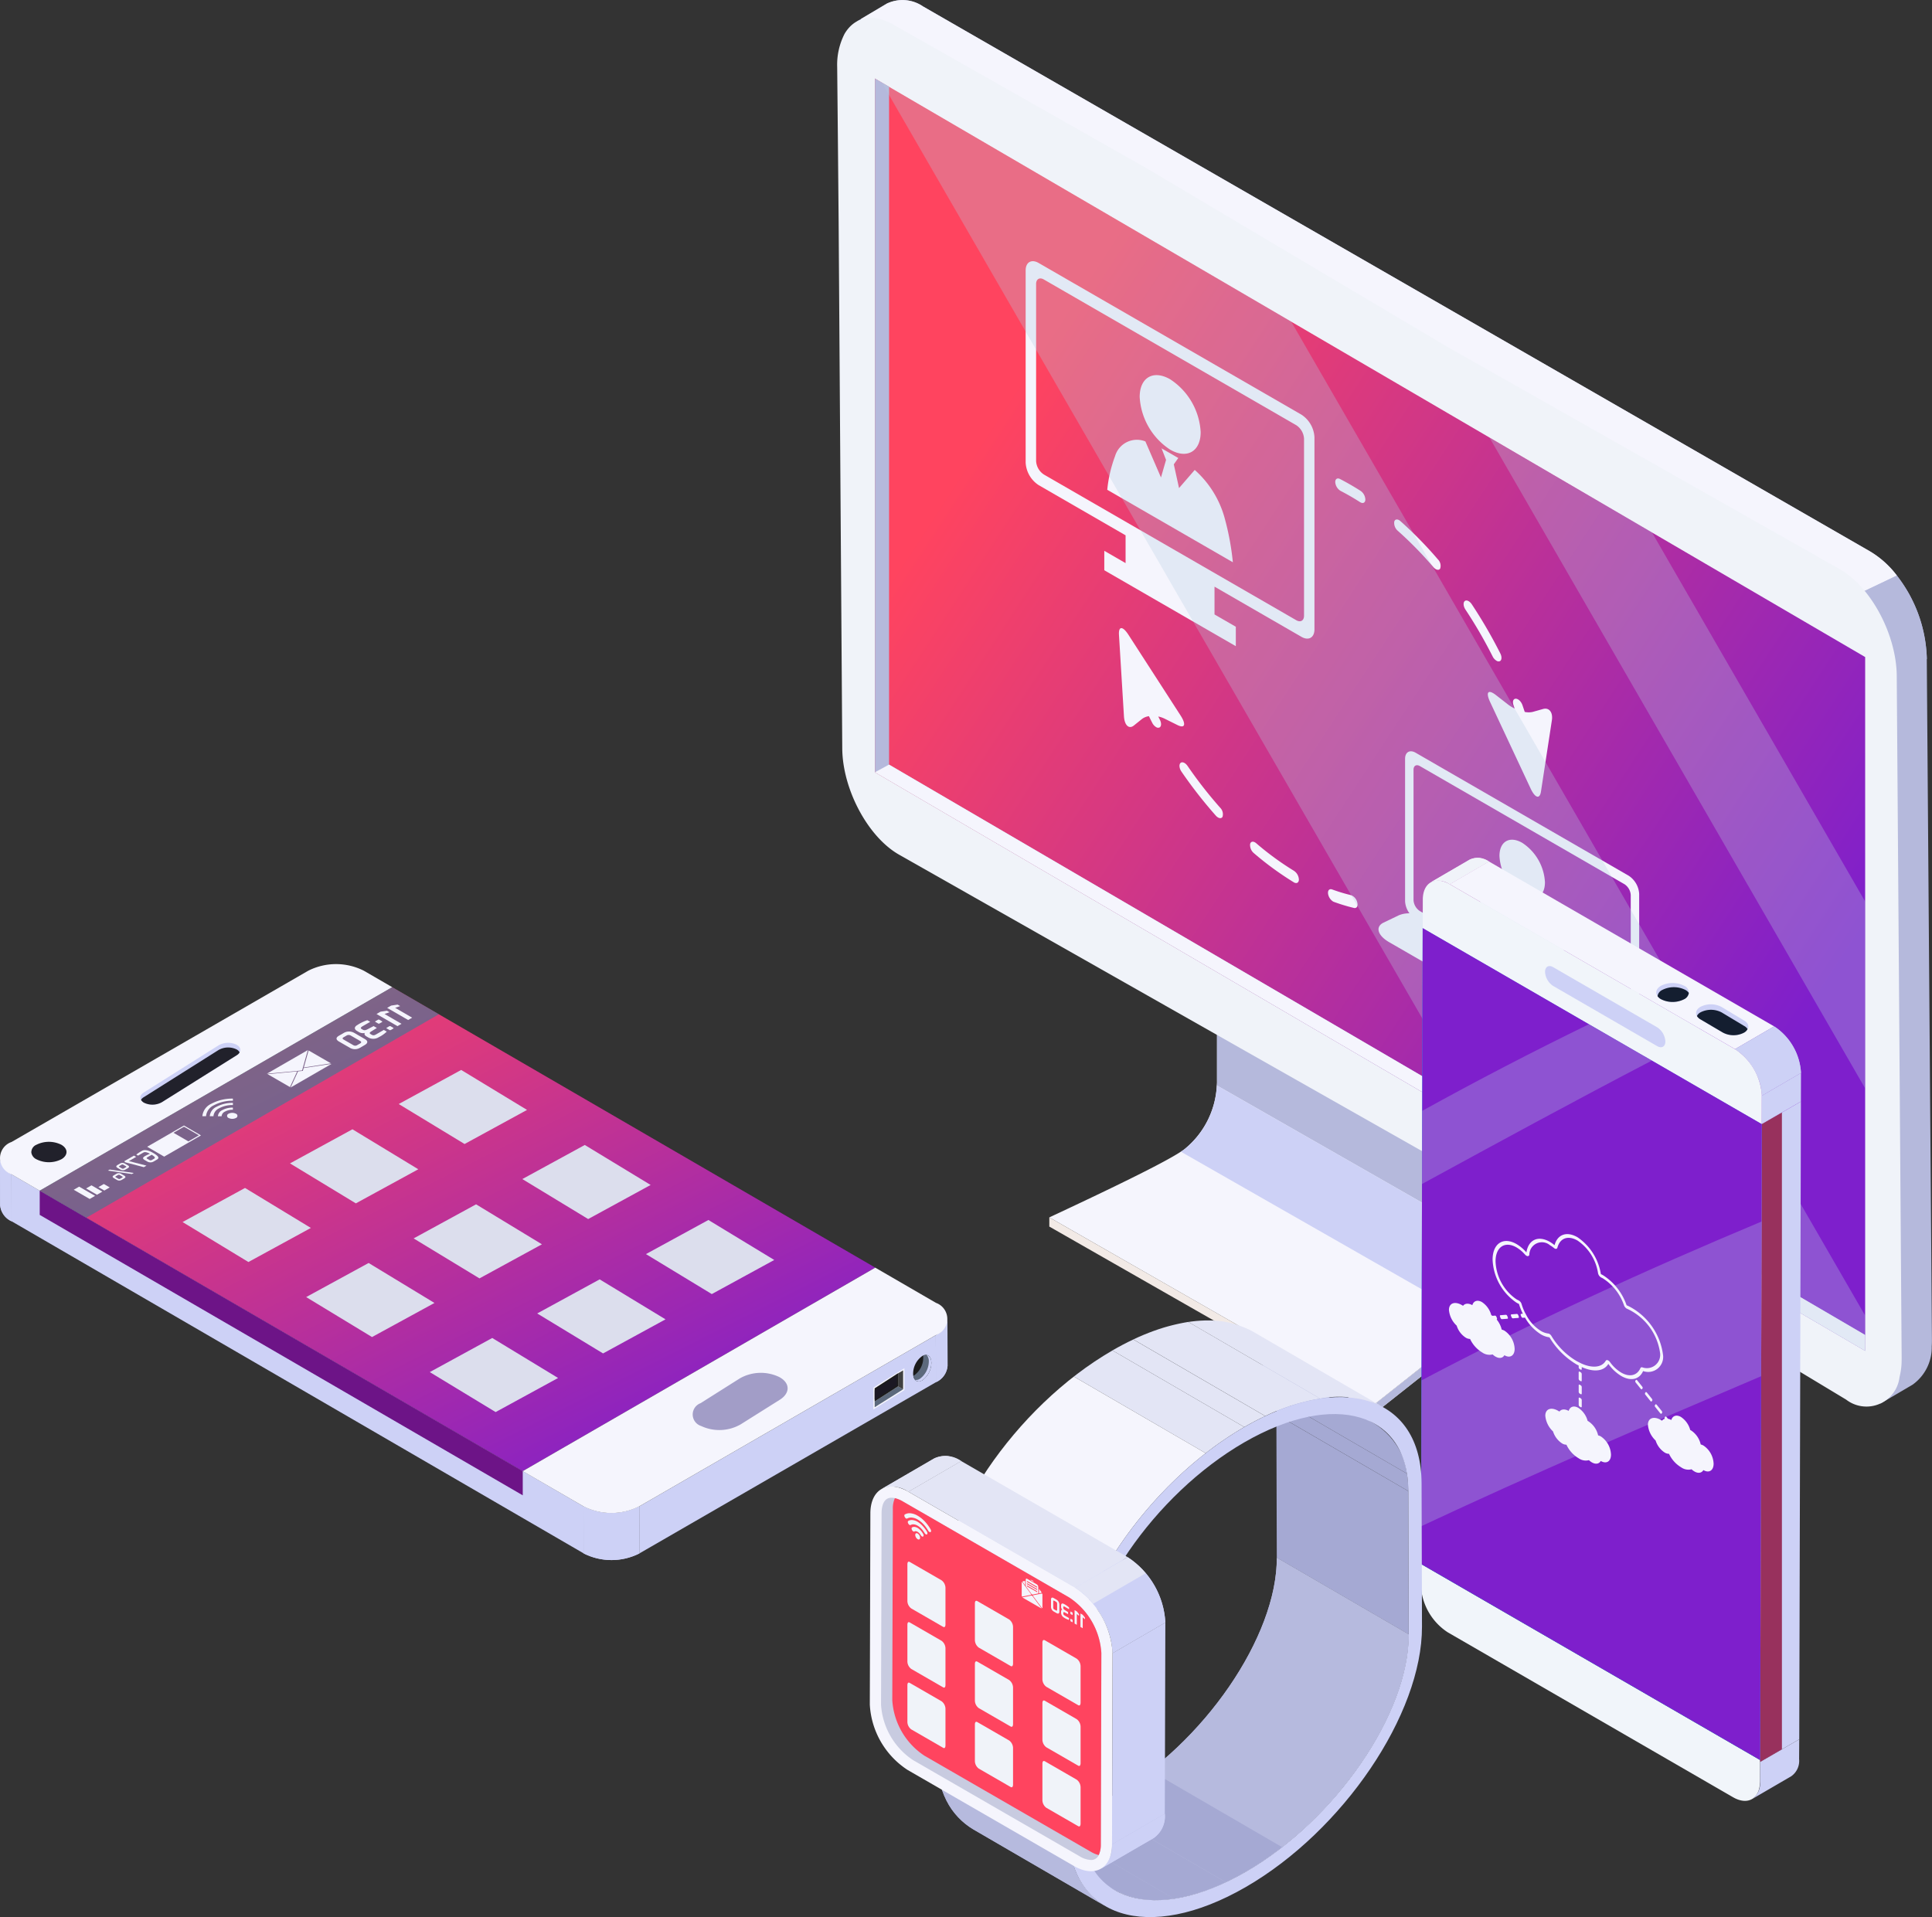 <svg id="Component_13_1" data-name="Component 13 – 1" xmlns="http://www.w3.org/2000/svg" xmlns:xlink="http://www.w3.org/1999/xlink" width="137.13" height="136.095" viewBox="0 0 137.13 136.095">
  <rect x="0" y="0" width="137.13" height="136.095" fill="#333333" stroke="none"/>
  <defs>
    <style>
      .cls-1 {
        fill: #f0f3f9;
      }

      .cls-2 {
        fill: url(#linear-gradient);
      }

      .cls-3 {
        fill: #b6bade;
      }

      .cls-4 {
        fill: none;
      }

      .cls-5 {
        fill: #cdd1f6;
      }

      .cls-6 {
        fill: #e3e5f5;
      }

      .cls-7 {
        fill: #b5b9dc;
      }

      .cls-8 {
        fill: #f3e7e0;
      }

      .cls-9 {
        fill: #f5f5fd;
      }

      .cls-10 {
        fill: #f2eae6;
      }

      .cls-11 {
        fill: url(#linear-gradient-2);
      }

      .cls-12 {
        fill: #b6ccdf;
        opacity: 0.3;
        mix-blend-mode: screen;
      }

      .cls-12, .cls-13 {
        isolation: isolate;
      }

      .cls-14 {
        clip-path: url(#clip-path);
      }

      .cls-15 {
        clip-path: url(#clip-path-2);
      }

      .cls-16 {
        fill: #f1f5fa;
      }

      .cls-17 {
        fill: url(#linear-gradient-4);
      }

      .cls-18 {
        fill: #141e30;
      }

      .cls-19 {
        fill: #98315d;
      }

      .cls-20 {
        fill: url(#linear-gradient-5);
      }

      .cls-21 {
        fill: #a5a9d3;
      }

      .cls-22 {
        clip-path: url(#clip-path-3);
      }

      .cls-23 {
        clip-path: url(#clip-path-4);
      }

      .cls-24 {
        clip-path: url(#clip-path-5);
      }

      .cls-25 {
        clip-path: url(#clip-path-6);
      }

      .cls-26 {
        clip-path: url(#clip-path-7);
      }

      .cls-27 {
        clip-path: url(#clip-path-8);
      }

      .cls-28 {
        clip-path: url(#clip-path-9);
      }

      .cls-29 {
        clip-path: url(#clip-path-10);
      }

      .cls-30 {
        fill: #c8cbe0;
      }

      .cls-31 {
        fill: url(#linear-gradient-6);
      }

      .cls-32 {
        clip-path: url(#clip-path-11);
      }

      .cls-33 {
        clip-path: url(#clip-path-12);
      }

      .cls-34 {
        clip-path: url(#clip-path-13);
      }

      .cls-35 {
        fill: url(#linear-gradient-7);
      }

      .cls-36 {
        fill: #dcdeed;
      }

      .cls-37 {
        fill: url(#linear-gradient-8);
      }

      .cls-38 {
        fill: #5c697c;
      }

      .cls-39 {
        fill: #1b1b1b;
      }

      .cls-40 {
        fill: #1b1823;
      }

      .cls-41 {
        fill: #404040;
      }

      .cls-42 {
        fill: #21212b;
      }

      .cls-43 {
        fill: #6d1487;
      }

      .cls-44 {
        opacity: 0.5;
        fill: url(#linear-gradient-9);
      }
    </style>
    <linearGradient id="linear-gradient" x1="-4205.204" y1="0.5" x2="-4204.204" y2="0.5" gradientUnits="objectBoundingBox">
      <stop offset="0.005" stop-color="#e4e9f2"/>
      <stop offset="1" stop-color="#b4c2da"/>
    </linearGradient>
    <linearGradient id="linear-gradient-2" x1="0.83" y1="0.878" x2="0.111" y2="0.279" gradientUnits="objectBoundingBox">
      <stop offset="0.005" stop-color="#7e1fcc"/>
      <stop offset="1" stop-color="#ff445f"/>
    </linearGradient>
    <clipPath id="clip-path">
      <path id="Path_44005" data-name="Path 44005" class="cls-1" d="M412.061,178.323l-2.777,1.616a1.343,1.343,0,0,1,1.357.13l2.777-1.616A1.343,1.343,0,0,0,412.061,178.323Z" transform="translate(-409.284 -178.193)"/>
    </clipPath>
    <clipPath id="clip-path-2">
      <path id="Path_44009" data-name="Path 44009" class="cls-2" d="M425.817,191.214l2.777-1.616a4.224,4.224,0,0,0-1.9-3.3l-2.777,1.616A4.224,4.224,0,0,1,425.817,191.214Z" transform="translate(-423.913 -186.296)"/>
    </clipPath>
    <linearGradient id="linear-gradient-4" x1="-813.81" y1="0.5" x2="-812.81" y2="0.5" gradientUnits="objectBoundingBox">
      <stop offset="0" stop-color="#21deff"/>
      <stop offset="0.288" stop-color="#1ad2fa"/>
      <stop offset="1" stop-color="#0ab4ef"/>
    </linearGradient>
    <linearGradient id="linear-gradient-5" x1="-0.604" y1="0.84" x2="-1.835" y2="0.084" xlink:href="#linear-gradient-2"/>
    <clipPath id="clip-path-3">
      <path id="Path_44218" data-name="Path 44218" class="cls-3" d="M387.77,230l9.361,5.441c2.127,1.235,5.5.885,9.282-1.3,6.4-3.7,11.593-11.261,11.577-16.863l-9.361-5.441c.016,5.6-5.178,13.169-11.577,16.863C393.267,230.882,389.9,231.232,387.77,230Z" transform="translate(-387.77 -211.834)"/>
    </clipPath>
    <clipPath id="clip-path-4">
      <path id="Path_44221" data-name="Path 44221" class="cls-4" d="M409.64,207.166l-9.361-5.441a5.157,5.157,0,0,1,2.354,4.76l9.361,5.44A5.154,5.154,0,0,0,409.64,207.166Z" transform="translate(-400.279 -201.725)"/>
    </clipPath>
    <clipPath id="clip-path-5">
      <path id="Path_44225" data-name="Path 44225" class="cls-3" d="M388.17,226.627l9.361,5.44c-1.642-.954-2.623-2.771-2.63-5.351l-9.361-5.44C385.546,223.856,386.527,225.673,388.17,226.627Z" transform="translate(-385.539 -221.276)"/>
    </clipPath>
    <clipPath id="clip-path-6">
      <path id="Path_44230" data-name="Path 44230" class="cls-4" d="M413.3,206.645l-9.363-5.44c-2.3-1.34-5.91-.979-9.949,1.353l9.361,5.44C407.4,205.666,411,205.307,413.3,206.645Z" transform="translate(-393.993 -200.43)"/>
    </clipPath>
    <clipPath id="clip-path-7">
      <path id="Path_44235" data-name="Path 44235" class="cls-4" d="M407.4,207.311l-9.361-5.44c-6.918,3.994-12.534,12.289-12.516,18.489l9.361,5.441C394.863,219.6,400.478,211.3,407.4,207.311Z" transform="translate(-385.519 -201.871)"/>
    </clipPath>
    <clipPath id="clip-path-8">
      <path id="Path_44239" data-name="Path 44239" class="cls-5" d="M393.443,228.036l3.746-2.176a1.875,1.875,0,0,0,.784-1.718l-3.744,2.177A1.875,1.875,0,0,1,393.443,228.036Z" transform="translate(-393.443 -224.143)"/>
    </clipPath>
    <clipPath id="clip-path-9">
      <path id="Path_44244" data-name="Path 44244" class="cls-6" d="M386.637,207.122l-3.744,2.176a1.89,1.89,0,0,1,1.908.183l3.746-2.176A1.89,1.89,0,0,0,386.637,207.122Z" transform="translate(-382.893 -206.939)"/>
    </clipPath>
    <clipPath id="clip-path-10">
      <path id="Path_44251" data-name="Path 44251" class="cls-5" d="M394.865,218.617l3.744-2.176a5.91,5.91,0,0,0-2.673-4.632l-3.746,2.176A5.918,5.918,0,0,1,394.865,218.617Z" transform="translate(-392.19 -211.809)"/>
    </clipPath>
    <linearGradient id="linear-gradient-6" x1="4.084" y1="0.782" x2="2.627" y2="0.096" xlink:href="#linear-gradient-2"/>
    <clipPath id="clip-path-11">
      <path id="Path_44799" data-name="Path 44799" class="cls-5" d="M242.193,297.867l.009,3.338a1.389,1.389,0,0,0,.81,1.138L243,299A1.386,1.386,0,0,1,242.193,297.867Z" transform="translate(-242.193 -297.867)"/>
    </clipPath>
    <clipPath id="clip-path-12">
      <path id="Path_44802" data-name="Path 44802" class="cls-5" d="M280.16,307.583l-.009-3.338a1.4,1.4,0,0,1-.823,1.154l.009,3.338A1.4,1.4,0,0,0,280.16,307.583Z" transform="translate(-279.328 -304.245)"/>
    </clipPath>
    <clipPath id="clip-path-13">
      <path id="Path_44807" data-name="Path 44807" class="cls-5" d="M265.347,311.685l.009,3.338a4.384,4.384,0,0,0,3.958,0l-.011-3.338A4.381,4.381,0,0,1,265.347,311.685Z" transform="translate(-265.347 -311.685)"/>
    </clipPath>
    <linearGradient id="linear-gradient-7" x1="0.882" y1="0.938" x2="0.086" y2="0.026" xlink:href="#linear-gradient-2"/>
    <linearGradient id="linear-gradient-8" x1="607.073" y1="0.753" x2="606.517" y2="0.408" gradientUnits="objectBoundingBox">
      <stop offset="0.005" stop-color="#857faa"/>
      <stop offset="0.221" stop-color="#8f89b4"/>
      <stop offset="0.643" stop-color="#9d97c2"/>
      <stop offset="0.995" stop-color="#a29dc7"/>
    </linearGradient>
    <linearGradient id="linear-gradient-9" x1="144.142" y1="0.5" x2="145.142" y2="0.5" gradientUnits="objectBoundingBox">
      <stop offset="0" stop-color="#148a9e"/>
      <stop offset="1" stop-color="#087dc2"/>
    </linearGradient>
  </defs>
  <g id="Group_24423" data-name="Group 24423" transform="translate(59.422)">
    <g id="Group_24422" data-name="Group 24422">
      <g id="Group_24421" data-name="Group 24421">
        <g id="Group_24417" data-name="Group 24417" transform="translate(15.056 57.487)">
          <g id="Group_24416" data-name="Group 24416" transform="translate(0)">
            <g id="Group_24415" data-name="Group 24415" transform="translate(26.842 11.977)">
              <path id="Path_43971" data-name="Path 43971" class="cls-7" d="M410.069,211.157l2.879-2.408a7.181,7.181,0,0,0,2.58-5.523V183.995h-.914v19.232a6.269,6.269,0,0,1-2.251,4.821l-3.23,2.712Z" transform="translate(-409.133 -183.995)"/>
            </g>
            <path id="Path_43972" data-name="Path 43972" class="cls-8" d="M406.616,205.509h.013v.642l4.637-3.667.026-.026-.471-.275-.092.079Z" transform="translate(-383.492 -163.343)"/>
            <path id="Path_43973" data-name="Path 43973" class="cls-7" d="M406.616,205.631h.013v.642l4.637-3.667.026-.026v-.655l-.314.249-.157.131-.092.079Z" transform="translate(-383.492 -163.465)"/>
            <path id="Path_43974" data-name="Path 43974" class="cls-9" d="M390.96,204.821l23.124,13.233L418.2,214.8l.092-.078.157-.13h.04l.275-.236,2.594-2.174.092-.078a6.187,6.187,0,0,0,2.252-4.743V188.726l-.419-.223L408.9,180.549l-5.121-4.663h-.917v19.228a2.82,2.82,0,0,1-.013.341,6.209,6.209,0,0,1-2.239,4.478,2.462,2.462,0,0,1-.315.224C399,201.008,395.085,202.895,390.96,204.821Z" transform="translate(-390.96 -175.886)"/>
            <path id="Path_43975" data-name="Path 43975" class="cls-7" d="M399.012,192.849l20.845,11.909v-17.25c-1.467-1.442-2.554-2.41-2.7-2.252-.341.406-13.642-3.291-18.135-3.907v11.159A2.82,2.82,0,0,1,399.012,192.849Z" transform="translate(-387.119 -173.28)"/>
          </g>
          <path id="Path_43976" data-name="Path 43976" class="cls-10" d="M414.084,208.708,390.96,195.476v.653L414.1,209.35Z" transform="translate(-390.96 -166.542)"/>
          <path id="Path_43977" data-name="Path 43977" class="cls-5" d="M397.283,193.838l21.055,12.027.092-.078a6.187,6.187,0,0,0,2.252-4.743l-20.845-11.909a6.209,6.209,0,0,1-2.239,4.478A2.464,2.464,0,0,1,397.283,193.838Z" transform="translate(-387.944 -169.566)"/>
        </g>
        <g id="Group_24420" data-name="Group 24420">
          <path id="Path_43978" data-name="Path 43978" class="cls-7" d="M381.716,138.479l.5.1h.006l1.046.205c-.021.111-.041.227-.062.344a6.839,6.839,0,0,0-.062.948l.1,10.964.254,37.395c.021,2.922,1.821,6.3,4.02,7.553l67.233,38.69c.034.021.075.04.117.062l-.515,1.868,2.288-1.343a3.254,3.254,0,0,0,1.362-2.728c.013-.165.013-.338.013-.51l-.365-48.276v-.081a10.019,10.019,0,0,0-2.124-5.843,6.67,6.67,0,0,0-1.9-1.712L386.41,137.424a2.577,2.577,0,0,0-2.515-.227v-.007l-1.9,1.124Z" transform="translate(-380.313 -136.965)"/>
          <path id="Path_43979" data-name="Path 43979" class="cls-9" d="M381.907,138.313l.22.261h.006l.984.549,70.023,39.789,2.3-1.089a6.67,6.67,0,0,0-1.9-1.712l-67.226-38.689a2.577,2.577,0,0,0-2.515-.227v-.007Z" transform="translate(-380.222 -136.965)"/>
          <path id="Path_43980" data-name="Path 43980" class="cls-7" d="M428.143,167.168l2.5,6.152,4.865-2.766v-.081a10.019,10.019,0,0,0-2.124-5.843Z" transform="translate(-358.167 -123.769)"/>
          <path id="Path_43981" data-name="Path 43981" class="cls-1" d="M380.766,141.316l.047,4.822v.007l.056,6.134.257,37.392c.015,2.919,1.823,6.3,4.029,7.556l24.622,13.962,26.456,14.993.616.368,15.529,9.364a2.361,2.361,0,0,0,3.79-1.592,5.048,5.048,0,0,0,.143-.928c.009-.167.009-.335.009-.511l-.04-5.5-.1-14.178-.208-28.676c-.025-2.927-1.831-6.31-4.031-7.558L424.2,161.251l-.056-.032-9.484-5.629-12.02-7.141h-.007l-13.891-7.884-4.022-2.279c-1.471-.832-2.743-.5-3.431.672A4.815,4.815,0,0,0,380.766,141.316Z" transform="translate(-380.766 -136.556)"/>
          <g id="Group_24419" data-name="Group 24419" transform="translate(2.676 5.572)">
            <path id="Path_43982" data-name="Path 43982" class="cls-11" d="M382.578,140.739v49.249c13.7,8,13.739,8.022,43.414,25.369,7.716,4.511-.976-.569,26.874,15.7V181.809c-39.151-22.891-58.286-34.058-69.789-40.774Z" transform="translate(-382.578 -140.737)"/>
            <g id="Group_24418" data-name="Group 24418" transform="translate(10.702 12.97)">
              <path id="Path_43983" data-name="Path 43983" class="cls-9" d="M412.926,169.792a.736.736,0,0,0,.276.31.265.265,0,0,0,.225.037c.152-.056.174-.3.05-.549a34.289,34.289,0,0,0-2.028-3.495c-.154-.23-.377-.332-.5-.226s-.1.377.055.609A32.6,32.6,0,0,1,412.926,169.792Z" transform="translate(-379.785 -141.74)"/>
              <path id="Path_43984" data-name="Path 43984" class="cls-9" d="M407.793,162.737a26.875,26.875,0,0,1,2.529,2.582.618.618,0,0,0,.161.137c.13.074.255.065.318-.041a.635.635,0,0,0-.157-.643,28.273,28.273,0,0,0-2.667-2.724c-.189-.167-.384-.151-.436.04A.738.738,0,0,0,407.793,162.737Z" transform="translate(-381.379 -143.597)"/>
              <path id="Path_43985" data-name="Path 43985" class="cls-9" d="M406.5,160.843c-.484-.309-.975-.592-1.462-.843-.195-.1-.346,0-.337.236a.8.8,0,0,0,.374.606c.306.158.614.329.922.513.155.093.312.191.467.29l.019.01c.188.108.344.03.354-.183A.784.784,0,0,0,406.5,160.843Z" transform="translate(-382.727 -144.538)"/>
              <path id="Path_43986" data-name="Path 43986" class="cls-9" d="M412.192,170.927l2.877,6.147c.319.682.65.78.736.22l.775-5.063c.086-.561-.195-.92-.625-.8l-.736.207a1.316,1.316,0,0,1-.566,0c-.055-.161-.106-.323-.164-.483-.089-.256-.3-.459-.479-.453s-.242.211-.152.465c.027.077.052.157.078.233a2.708,2.708,0,0,1-.459-.281l-.9-.7C412.046,170.021,411.875,170.246,412.192,170.927Z" transform="translate(-379.23 -139.642)"/>
              <path id="Path_43987" data-name="Path 43987" class="cls-9" d="M400.1,176.826a30.209,30.209,0,0,1-2.313-2.964c-.158-.229-.38-.322-.5-.21s-.089.387.068.614a32.15,32.15,0,0,0,2.439,3.125.629.629,0,0,0,.154.128c.133.077.26.065.322-.047A.654.654,0,0,0,400.1,176.826Z" transform="translate(-386.296 -138.03)"/>
              <path id="Path_43988" data-name="Path 43988" class="cls-9" d="M403.731,179.491a20.652,20.652,0,0,1-2.687-1.963c-.191-.162-.383-.139-.43.055a.75.75,0,0,0,.263.648,21.934,21.934,0,0,0,2.833,2.069l.01.007c.192.111.35.025.355-.195A.788.788,0,0,0,403.731,179.491Z" transform="translate(-384.682 -136.21)"/>
              <path id="Path_43989" data-name="Path 43989" class="cls-9" d="M405.994,180.128a12.192,12.192,0,0,1-1.35-.408c-.193-.069-.322.069-.285.315a.8.8,0,0,0,.349.539.637.637,0,0,0,.065.03,12.551,12.551,0,0,0,1.422.43c.189.044.3-.121.239-.372A.725.725,0,0,0,405.994,180.128Z" transform="translate(-382.894 -135.121)"/>
              <path id="Path_43990" data-name="Path 43990" class="cls-9" d="M398.683,173.358l-3.7-5.729c-.409-.634-.713-.631-.673.009l.353,5.771c.038.641.353.938.7.662l.589-.473a1.05,1.05,0,0,1,.484-.192c.078.158.155.316.236.473a.736.736,0,0,0,.27.3.26.26,0,0,0,.232.034c.148-.062.165-.31.037-.557-.04-.075-.075-.152-.114-.227a1.891,1.891,0,0,1,.449.151l.914.455C398.99,174.3,399.092,173.993,398.683,173.358Z" transform="translate(-387.687 -141.106)"/>
              <path id="Path_43991" data-name="Path 43991" class="cls-9" d="M409.4,160.415l-18.655-10.77c-.51-.294-.922-.055-.922.53v13.64a2.036,2.036,0,0,0,.922,1.6l6.171,3.564v1.973l-1.511-.873v1.38l9.335,5.39v-1.38l-1.512-.873v-1.973l6.172,3.563c.508.294.922.055.922-.533v-13.64A2.037,2.037,0,0,0,409.4,160.415Zm.182,14.272c0,.349-.248.493-.552.318l-17.913-10.342a1.223,1.223,0,0,1-.552-.957V151.141c0-.352.247-.5.552-.321l17.913,10.342a1.227,1.227,0,0,1,.552.959Z" transform="translate(-389.824 -149.519)"/>
              <path id="Path_43992" data-name="Path 43992" class="cls-9" d="M397.467,160.286c1.193.69,2.164.131,2.164-1.248a4.786,4.786,0,0,0-2.164-3.747c-1.195-.69-2.164-.13-2.164,1.25A4.78,4.78,0,0,0,397.467,160.286Z" transform="translate(-387.21 -146.907)"/>
              <path id="Path_43993" data-name="Path 43993" class="cls-9" d="M399.954,160.234l-1.114,1.288-.371-1.684.318-.451-.585-.338-.015-.009-.588-.338.319.818-.36,1.248-1.106-2.557a1.615,1.615,0,0,0-2.152,1.041,9.462,9.462,0,0,0-.555,2.391l8.915,5.146a18.588,18.588,0,0,0-.554-3.031A7.064,7.064,0,0,0,399.954,160.234Z" transform="translate(-387.954 -145.416)"/>
              <path id="Path_43994" data-name="Path 43994" class="cls-9" d="M426.808,196.591l-1.077-1.756a8.148,8.148,0,0,0-.761-1.022.465.465,0,0,0,.312-.5V183.2a1.656,1.656,0,0,0-.747-1.294l-15.122-8.731c-.411-.236-.747-.043-.747.431v10.11a1.588,1.588,0,0,0,.312.861,1.867,1.867,0,0,0-.762.142l-1.074.516c-.607.289-.431.914.39,1.388l18.885,10.9C427.238,198,427.414,197.581,426.808,196.591Zm-17.542-22.208c0-.285.2-.4.449-.26l14.519,8.384a.994.994,0,0,1,.449.777v9.256c0,.284-.2.4-.449.258l-14.519-8.383a.992.992,0,0,1-.449-.775Z" transform="translate(-381.736 -138.282)"/>
              <path id="Path_43995" data-name="Path 43995" class="cls-9" d="M414.208,181.276c.891.515,1.613.1,1.613-.932a3.57,3.57,0,0,0-1.613-2.8c-.892-.514-1.616-.1-1.616.932A3.567,3.567,0,0,0,414.208,181.276Z" transform="translate(-378.963 -136.254)"/>
              <path id="Path_43996" data-name="Path 43996" class="cls-9" d="M417.667,183.867a5.286,5.286,0,0,0-1.6-2.632l-.832.962-.276-1.255.236-.337-.436-.253-.012-.006-.439-.253.239.612-.27.93-.824-1.908a1.205,1.205,0,0,0-1.606.778,7.077,7.077,0,0,0-.415,1.781l6.651,3.84A13.6,13.6,0,0,0,417.667,183.867Z" transform="translate(-379.518 -135.142)"/>
            </g>
            <path id="Path_43997" data-name="Path 43997" class="cls-7" d="M383.583,141.317v48.127l69.285,40.493v1.124l-70.287-41.073V140.737Z" transform="translate(-382.577 -140.737)"/>
            <path id="Path_43998" data-name="Path 43998" class="cls-9" d="M452.868,215.331l-70.287-41.073,1-.544,69.285,40.493Z" transform="translate(-382.577 -125.007)"/>
          </g>
        </g>
      </g>
    </g>
    <path id="Path_43999" data-name="Path 43999" class="cls-12" d="M412.114,158l26.664,46.2V190.936l-15.134-26.207-.651-.381-2.775-1.616L418.1,161.5l-4.6-2.69Z" transform="translate(-365.813 -126.934)"/>
    <path id="Path_44000" data-name="Path 44000" class="cls-12" d="M382.916,140.939l42.914,74.323,5.7,3.333.262.152,20.911,12.215v-2.5L411.965,157.9l-1.481-.863-.3-.178-.381-.22-.8-.474-1.294-.753-.618-.364Z" transform="translate(-379.74 -135.069)"/>
  </g>
  <g id="Group_24438" data-name="Group 24438" transform="translate(100.852 60.894)">
    <g id="Group_24436" data-name="Group 24436">
      <g id="Group_24432" data-name="Group 24432">
        <g id="Group_24431" data-name="Group 24431" class="cls-13">
          <g id="Group_24426" data-name="Group 24426" transform="translate(0.691)">
            <path id="Path_44001" data-name="Path 44001" class="cls-1" d="M412.061,178.323l-2.777,1.616a1.343,1.343,0,0,1,1.357.13l2.777-1.616A1.343,1.343,0,0,0,412.061,178.323Z" transform="translate(-409.284 -178.193)"/>
            <g id="Group_24425" data-name="Group 24425" class="cls-14">
              <g id="Group_24424" data-name="Group 24424" class="cls-13" transform="translate(0 0)">
                <path id="Path_44002" data-name="Path 44002" class="cls-1" d="M410.389,180.059l2.777-1.616a1.963,1.963,0,0,0-.576-.23l-2.777,1.616a2,2,0,0,1,.576.23Z" transform="translate(-409.032 -178.183)"/>
                <path id="Path_44003" data-name="Path 44003" class="cls-1" d="M410.054,179.838l2.777-1.616a1.1,1.1,0,0,0-.747.081l-2.775,1.616a1.091,1.091,0,0,1,.746-.081Z" transform="translate(-409.273 -178.193)"/>
                <path id="Path_44004" data-name="Path 44004" class="cls-1" d="M409.319,179.884l2.775-1.616-.034.019-2.777,1.616.035-.019Z" transform="translate(-409.284 -178.157)"/>
              </g>
            </g>
          </g>
          <g id="Group_24427" data-name="Group 24427" transform="translate(2.049 0.26)">
            <path id="Path_44006" data-name="Path 44006" class="cls-9" d="M430.453,191.694l2.777-1.616-20.25-11.709-2.776,1.616Z" transform="translate(-410.203 -178.369)"/>
          </g>
          <g id="Group_24429" data-name="Group 24429" transform="translate(22.298 11.968)">
            <path id="Path_44007" data-name="Path 44007" class="cls-2" d="M425.817,191.214l2.777-1.616a4.224,4.224,0,0,0-1.9-3.3l-2.777,1.616A4.224,4.224,0,0,1,425.817,191.214Z" transform="translate(-423.913 -186.296)"/>
            <g id="Group_24428" data-name="Group 24428" class="cls-15">
              <path id="Path_44008" data-name="Path 44008" class="cls-5" d="M426.69,186.3a3.464,3.464,0,0,1,.923.811,4.7,4.7,0,0,1,.644,1.047,3.588,3.588,0,0,1,.337,1.445l-2.777,1.616a3.588,3.588,0,0,0-.337-1.445,4.642,4.642,0,0,0-.644-1.047,3.463,3.463,0,0,0-.923-.811Z" transform="translate(-423.913 -186.296)"/>
            </g>
          </g>
          <g id="Group_24430" data-name="Group 24430" transform="translate(0 1.616)">
            <path id="Path_44010" data-name="Path 44010" class="cls-16" d="M408.816,213.682a4.214,4.214,0,0,0,1.9,3.3l20.25,11.708c1.05.609,1.913.115,1.917-1.093l.01-1.546-24.069-13.918Z" transform="translate(-408.816 -163.618)"/>
            <path id="Path_44011" data-name="Path 44011" class="cls-17" d="M408.94,181.573l-.117,45.139,24.069,13.918.117-45.139Z" transform="translate(-408.813 -178.196)"/>
            <path id="Path_44012" data-name="Path 44012" class="cls-16" d="M432.977,194.558a4.224,4.224,0,0,0-1.9-3.3l-20.25-11.708c-1.05-.607-1.913-.115-1.916,1.093l-.006,2.023,24.069,13.918Z" transform="translate(-408.775 -179.287)"/>
          </g>
        </g>
      </g>
      <g id="Group_24433" data-name="Group 24433" transform="translate(16.706 8.891)">
        <path id="Path_44013" data-name="Path 44013" class="cls-5" d="M422.44,184.915a.589.589,0,0,1-.331.446,1.824,1.824,0,0,1-1.645,0,.736.736,0,0,1-.245-.213c-.179-.25-.1-.538.245-.74a1.824,1.824,0,0,1,1.645,0A.538.538,0,0,1,422.44,184.915Z" transform="translate(-420.127 -184.212)"/>
        <path id="Path_44014" data-name="Path 44014" class="cls-18" d="M422.41,184.82a.589.589,0,0,1-.331.446,1.824,1.824,0,0,1-1.645,0,.736.736,0,0,1-.245-.213.58.58,0,0,1,.337-.446,1.824,1.824,0,0,1,1.641,0A.715.715,0,0,1,422.41,184.82Z" transform="translate(-420.097 -184.117)"/>
      </g>
      <g id="Group_24434" data-name="Group 24434" transform="translate(19.528 10.398)">
        <path id="Path_44015" data-name="Path 44015" class="cls-5" d="M425.7,187a.624.624,0,0,1-.253.253,1.61,1.61,0,0,1-1.5-.007l-1.6-.942a.663.663,0,0,1-.241-.232c-.137-.226-.058-.477.247-.656a1.619,1.619,0,0,1,1.505.013l1.585.954C425.731,186.549,425.82,186.785,425.7,187Z" transform="translate(-422.037 -185.233)"/>
        <path id="Path_44016" data-name="Path 44016" class="cls-18" d="M425.675,186.87a.624.624,0,0,1-.253.253,1.61,1.61,0,0,1-1.5-.007l-1.6-.942a.663.663,0,0,1-.241-.232.588.588,0,0,1,.259-.264,1.623,1.623,0,0,1,1.505.013l1.585.954A.613.613,0,0,1,425.675,186.87Z" transform="translate(-422.016 -185.106)"/>
      </g>
      <path id="Path_44017" data-name="Path 44017" class="cls-5" d="M415.362,184.812l7.382,4.27c.319.183.579.033.579-.335h0a1.282,1.282,0,0,0-.579-1l-7.382-4.269c-.319-.185-.579-.034-.579.334h0A1.282,1.282,0,0,0,415.362,184.812Z" transform="translate(-405.97 -175.711)"/>
      <g id="Group_24435" data-name="Group 24435" transform="translate(23.51 15.271)">
        <path id="Path_44018" data-name="Path 44018" class="cls-5" d="M425.293,223.578a1.34,1.34,0,0,1-.56,1.224l2.777-1.617a1.332,1.332,0,0,0,.558-1.223l.01-1.4-2.775,1.605Z" transform="translate(-424.733 -173.254)"/>
        <path id="Path_44019" data-name="Path 44019" class="cls-5" d="M427.98,188.532l-2.777,1.616-.006,2.021,2.777-1.605Z" transform="translate(-424.511 -188.532)"/>
        <path id="Path_44020" data-name="Path 44020" class="cls-5" d="M425.236,191.513l-.117,45.276,2.776-1.606.118-45.275Z" transform="translate(-424.549 -187.876)"/>
        <path id="Path_44021" data-name="Path 44021" class="cls-19" d="M426.664,190.436l-1.427.825-.117,45.276,1.545-.893Z" transform="translate(-424.549 -187.624)"/>
      </g>
    </g>
    <path id="Path_44022" data-name="Path 44022" class="cls-20" d="M408.94,181.573l-.117,45.139,24.069,13.918.117-45.139Z" transform="translate(-408.813 -176.581)"/>
    <path id="Path_44023" data-name="Path 44023" class="cls-12" d="M420.719,186.193q-6.017,2.931-11.834,6.149l-.015,5.192c5.486-2.994,10.9-5.939,16.312-8.76Z" transform="translate(-408.79 -174.377)"/>
    <path id="Path_44024" data-name="Path 44024" class="cls-12" d="M432.989,195.676c-8.2,3.433-16.3,7.134-24.134,11.275l-.027,10.357c7.955-3.728,16.034-7.209,24.133-10.652Z" transform="translate(-408.81 -169.853)"/>
    <g id="Group_24437" data-name="Group 24437" transform="translate(1.99 26.713)">
      <path id="Path_44025" data-name="Path 44025" class="cls-9" d="M413.665,200.207c-.021-.053-.065-.093-.1-.09l-.387.031c-.035,0-.049.047-.028.1l.034.092a.188.188,0,0,0,.044.065l.021.015a.069.069,0,0,0,.035.01l.388-.031a.036.036,0,0,0,.034-.03.107.107,0,0,0-.007-.069Z" transform="translate(-408.743 -194.448)"/>
      <path id="Path_44026" data-name="Path 44026" class="cls-9" d="M412.7,200.445l.019.013a.074.074,0,0,0,.037.01l.387-.029a.041.041,0,0,0,.035-.031.117.117,0,0,0-.007-.069l-.035-.092c-.019-.052-.065-.093-.1-.089l-.388.03c-.034,0-.047.047-.027.1l.034.092A.17.17,0,0,0,412.7,200.445Z" transform="translate(-408.993 -194.428)"/>
      <path id="Path_44027" data-name="Path 44027" class="cls-9" d="M419.261,203.327a.111.111,0,0,0-.055-.04.038.038,0,0,0-.046.013l-.035.049a.129.129,0,0,0,.027.131l.347.434a.131.131,0,0,0,.037.034.045.045,0,0,0,.064-.006l.035-.05a.07.07,0,0,0,.007-.059.155.155,0,0,0-.034-.072Z" transform="translate(-405.892 -192.937)"/>
      <path id="Path_44028" data-name="Path 44028" class="cls-9" d="M420.1,204.474l-.035.049a.075.075,0,0,0-.007.061.155.155,0,0,0,.034.072l.347.434a.125.125,0,0,0,.037.033.045.045,0,0,0,.064-.006l.035-.049a.074.074,0,0,0,.007-.061.163.163,0,0,0-.034-.072l-.347-.433C420.166,204.458,420.12,204.446,420.1,204.474Z" transform="translate(-405.445 -192.376)"/>
      <path id="Path_44029" data-name="Path 44029" class="cls-9" d="M420,204.535a.045.045,0,0,0,.064-.006l.035-.05a.076.076,0,0,0,.009-.059.184.184,0,0,0-.035-.072l-.346-.433a.1.1,0,0,0-.056-.041.037.037,0,0,0-.044.013l-.035.05a.123.123,0,0,0,.027.131l.346.433A.13.13,0,0,0,420,204.535Z" transform="translate(-405.669 -192.657)"/>
      <path id="Path_44030" data-name="Path 44030" class="cls-9" d="M416.4,204.652a.163.163,0,0,0,.072.127l.071.041c.041.024.074,0,.074-.043v-.462a.16.16,0,0,0-.074-.127l-.071-.041c-.04-.024-.072,0-.072.043Z" transform="translate(-407.189 -192.53)"/>
      <path id="Path_44031" data-name="Path 44031" class="cls-9" d="M416.47,203.527l.071.04c.041.025.074.006.074-.041v-.462a.16.16,0,0,0-.074-.127l-.071-.041c-.04-.024-.072,0-.072.043v.462A.163.163,0,0,0,416.47,203.527Z" transform="translate(-407.189 -193.127)"/>
      <path id="Path_44032" data-name="Path 44032" class="cls-9" d="M416.4,204.026a.163.163,0,0,0,.072.127l.071.041c.041.024.074,0,.074-.043v-.462a.16.16,0,0,0-.074-.127l-.071-.041c-.04-.024-.072,0-.072.043Z" transform="translate(-407.189 -192.828)"/>
      <path id="Path_44033" data-name="Path 44033" class="cls-9" d="M424.361,204.883a4.526,4.526,0,0,0-2.233-3.373,3.8,3.8,0,0,0-.356-.179A4.112,4.112,0,0,0,420.1,199.2c-.049-.028-.1-.055-.154-.08a3.906,3.906,0,0,0-1.659-2.617c-.762-.44-1.419-.207-1.628.563a2.628,2.628,0,0,0-.329-.233c-.832-.479-1.527-.155-1.669.747a2.845,2.845,0,0,0-.7-.591c-.935-.541-1.7-.046-1.7,1.1a3.879,3.879,0,0,0,1.7,3.062,1.864,1.864,0,0,0,.171.087,4.229,4.229,0,0,0,.267.679l.01.016-.118.01c-.035,0-.049.047-.028.1l.034.09a.18.18,0,0,0,.044.066l.021.015a.055.055,0,0,0,.035.009l.164-.012a3.369,3.369,0,0,0,1.127,1.185,1.559,1.559,0,0,0,.61.213,5.557,5.557,0,0,0,1.919,1.922c.021.012.084.044.154.08v.124a.163.163,0,0,0,.072.127l.071.041c.041.024.074,0,.074-.043v-.139c.858.383,1.579.3,1.889-.227a3.06,3.06,0,0,0,.916.86c.676.391,1.281.253,1.552-.35A1.063,1.063,0,0,0,424.361,204.883Zm-1.48.854a.107.107,0,0,0-.13.064c-.238.529-.771.651-1.359.312a2.684,2.684,0,0,1-.8-.749.378.378,0,0,0-.118-.111.194.194,0,0,0-.052-.022.109.109,0,0,0-.134.047c-.275.47-.936.542-1.716.193-.154-.077-.328-.165-.357-.182a5.141,5.141,0,0,1-1.774-1.771.425.425,0,0,0-.145-.152.2.2,0,0,0-.08-.027,1.34,1.34,0,0,1-.53-.186,2.918,2.918,0,0,1-.988-1.041l-.142-.261a3.551,3.551,0,0,1-.233-.592.457.457,0,0,0-.193-.261l-.024-.013a1.252,1.252,0,0,1-.148-.075,3.413,3.413,0,0,1-1.487-2.7c0-1.016.668-1.456,1.487-.984a2.52,2.52,0,0,1,.61.515.38.38,0,0,0,.092.075.191.191,0,0,0,.1.03.115.115,0,0,0,.109-.111.89.89,0,0,1,1.464-.665,2.208,2.208,0,0,1,.285.2.413.413,0,0,0,.044.031c.092.053.176.031.2-.062.186-.684.759-.885,1.427-.5a3.426,3.426,0,0,1,1.453,2.3.469.469,0,0,0,.205.313l.019.01c.047.022.092.044.134.069a3.667,3.667,0,0,1,1.484,1.894.462.462,0,0,0,.188.241l.027.013a3.451,3.451,0,0,1,.329.167,4.066,4.066,0,0,1,2.025,3.01A.946.946,0,0,1,422.881,205.737Z" transform="translate(-409.161 -196.279)"/>
      <path id="Path_44034" data-name="Path 44034" class="cls-9" d="M414.11,201.61a.74.74,0,0,0-.2-.08,1.737,1.737,0,0,0-.36-.718.037.037,0,0,0,.028-.025.13.13,0,0,0-.007-.069l-.035-.09c-.021-.053-.065-.093-.1-.09l-.182.015-.022-.015-.063-.034a1.6,1.6,0,0,0-.663-.928c-.315-.182-.591-.086-.682.219-.273-.154-.523-.133-.659.047-.028-.019-.056-.037-.086-.053-.5-.291-.914-.136-.914.344a1.728,1.728,0,0,0,.549,1.117,1.565,1.565,0,0,0,.64.851.6.6,0,0,0,.309.093,2.2,2.2,0,0,0,.868.963.89.89,0,0,0,.733.134,1.044,1.044,0,0,0,.207.157c.264.154.508.112.631-.1l.01.007c.394.227.716.021.716-.459A1.631,1.631,0,0,0,414.11,201.61Z" transform="translate(-410.163 -194.749)"/>
      <path id="Path_44035" data-name="Path 44035" class="cls-9" d="M423.673,207.131a.7.7,0,0,0-.2-.08,1.612,1.612,0,0,0-.679-.993c-.022-.012-.043-.024-.064-.032a1.6,1.6,0,0,0-.663-.929c-.315-.182-.591-.086-.682.219a.8.8,0,0,0-.241-.092l-.093-.117c-.035-.043-.08-.056-.1-.028l-.035.05a.08.08,0,0,0-.009.061.17.17,0,0,0,.018.037.374.374,0,0,0-.2.136c-.028-.019-.056-.035-.084-.053-.505-.291-.916-.136-.916.344a1.74,1.74,0,0,0,.548,1.117,1.578,1.578,0,0,0,.64.851.606.606,0,0,0,.31.093,2.2,2.2,0,0,0,.868.963.885.885,0,0,0,.733.134,1.044,1.044,0,0,0,.207.157c.264.154.508.112.631-.1l.01.006c.394.227.716.021.716-.459A1.631,1.631,0,0,0,423.673,207.131Z" transform="translate(-405.601 -192.115)"/>
      <path id="Path_44036" data-name="Path 44036" class="cls-9" d="M418.743,206.694a.732.732,0,0,0-.2-.08,1.62,1.62,0,0,0-.681-.993c-.021-.012-.041-.024-.064-.034a1.591,1.591,0,0,0-.663-.928c-.315-.182-.591-.086-.682.219-.273-.154-.521-.133-.659.047q-.042-.029-.084-.053c-.505-.291-.916-.136-.916.346a1.742,1.742,0,0,0,.549,1.117,1.58,1.58,0,0,0,.64.849.6.6,0,0,0,.31.093,2.187,2.187,0,0,0,.868.963.881.881,0,0,0,.731.134,1.044,1.044,0,0,0,.207.157c.266.154.51.112.632-.1l.009.006c.4.227.716.021.716-.459A1.63,1.63,0,0,0,418.743,206.694Z" transform="translate(-407.953 -192.324)"/>
    </g>
  </g>
  <g id="Group_24506" data-name="Group 24506" transform="translate(61.739 93.738)">
    <g id="Group_24504" data-name="Group 24504">
      <g id="Group_24481" data-name="Group 24481" transform="translate(4.703)">
        <g id="Group_24480" data-name="Group 24480" class="cls-13">
          <g id="Group_24462" data-name="Group 24462" transform="translate(24.154 6.673)">
            <path id="Path_44210" data-name="Path 44210" class="cls-21" d="M411.234,210.388l-9.362-5.44.029,10.172,9.361,5.44Z" transform="translate(-401.873 -204.948)"/>
          </g>
          <g id="Group_24465" data-name="Group 24465" class="cls-13" transform="translate(3.325 16.844)">
            <path id="Path_44211" data-name="Path 44211" class="cls-3" d="M387.77,230l9.361,5.441c2.127,1.235,5.5.885,9.282-1.3,6.4-3.7,11.593-11.261,11.577-16.863l-9.361-5.441c.016,5.6-5.178,13.169-11.577,16.863C393.267,230.882,389.9,231.232,387.77,230Z" transform="translate(-387.77 -211.834)"/>
            <g id="Group_24464" data-name="Group 24464" class="cls-22">
              <g id="Group_24463" data-name="Group 24463" class="cls-13">
                <path id="Path_44212" data-name="Path 44212" class="cls-3" d="M411.263,217.275l-9.361-5.441c0,.261-.01.526-.031.793l9.361,5.44c.022-.267.032-.532.031-.792Z" transform="translate(-381.044 -211.834)"/>
                <path id="Path_44213" data-name="Path 44213" class="cls-3" d="M411.368,217.811l-9.361-5.44a12.367,12.367,0,0,1-.421,2.312l9.361,5.44a12.355,12.355,0,0,0,.421-2.312Z" transform="translate(-381.18 -211.578)"/>
                <path id="Path_44214" data-name="Path 44214" class="cls-3" d="M413.7,219.376l-9.361-5.44c-1.159,4.187-4.434,8.815-8.534,12.007l9.361,5.44c4.1-3.192,7.375-7.819,8.534-12.007Z" transform="translate(-383.936 -210.831)"/>
                <path id="Path_44215" data-name="Path 44215" class="cls-21" d="M406.459,227.5l-9.361-5.44a22.734,22.734,0,0,1-2.591,1.752q-.713.412-1.4.736l9.361,5.441q.689-.326,1.4-.736a22.741,22.741,0,0,0,2.591-1.753Z" transform="translate(-385.226 -206.954)"/>
                <path id="Path_44216" data-name="Path 44216" class="cls-21" d="M403.65,229.19l-9.361-5.441a13.35,13.35,0,0,1-3.669,1.17l9.361,5.44a13.328,13.328,0,0,0,3.669-1.168Z" transform="translate(-386.411 -206.15)"/>
                <path id="Path_44217" data-name="Path 44217" class="cls-21" d="M401.341,230.177l-9.361-5.44a6.412,6.412,0,0,1-4.21-.607l9.361,5.441a6.4,6.4,0,0,0,4.21.606Z" transform="translate(-387.77 -205.969)"/>
              </g>
            </g>
          </g>
          <g id="Group_24468" data-name="Group 24468" class="cls-13" transform="translate(21.801 1.913)">
            <g id="Group_24467" data-name="Group 24467" class="cls-23">
              <g id="Group_24466" data-name="Group 24466">
                <path id="Path_44219" data-name="Path 44219" class="cls-21" d="M409.64,207.166l-9.361-5.441a4.752,4.752,0,0,1,2.257,3.52l9.361,5.44a4.752,4.752,0,0,0-2.257-3.518Z" transform="translate(-400.279 -201.725)"/>
                <path id="Path_44220" data-name="Path 44220" class="cls-21" d="M411.168,209.548l-9.361-5.44a8.025,8.025,0,0,1,.1,1.241l9.361,5.44a8.04,8.04,0,0,0-.1-1.241Z" transform="translate(-399.55 -200.588)"/>
              </g>
            </g>
          </g>
          <g id="Group_24471" data-name="Group 24471" class="cls-13" transform="translate(0.03 30.79)">
            <path id="Path_44222" data-name="Path 44222" class="cls-3" d="M388.17,226.627l9.361,5.44c-1.642-.954-2.623-2.771-2.63-5.351l-9.361-5.44C385.546,223.856,386.527,225.673,388.17,226.627Z" transform="translate(-385.539 -221.276)"/>
            <g id="Group_24470" data-name="Group 24470" class="cls-24">
              <g id="Group_24469" data-name="Group 24469">
                <path id="Path_44223" data-name="Path 44223" class="cls-6" d="M394.9,226.716l-9.361-5.44a8.959,8.959,0,0,0,.109,1.4l9.361,5.44a8.975,8.975,0,0,1-.109-1.4Z" transform="translate(-385.539 -221.276)"/>
                <path id="Path_44224" data-name="Path 44224" class="cls-3" d="M394.974,227.666l-9.361-5.44a5.328,5.328,0,0,0,2.521,3.948l9.361,5.44a5.325,5.325,0,0,1-2.521-3.948Z" transform="translate(-385.504 -220.823)"/>
              </g>
            </g>
          </g>
          <g id="Group_24472" data-name="Group 24472" transform="translate(0.029 30.247)">
            <path id="Path_44226" data-name="Path 44226" class="cls-9" d="M395.842,226.348l-9.362-5.44-.941.543,9.362,5.44Z" transform="translate(-385.539 -220.908)"/>
          </g>
          <g id="Group_24475" data-name="Group 24475" class="cls-13" transform="translate(12.516)">
            <g id="Group_24474" data-name="Group 24474" class="cls-25">
              <g id="Group_24473" data-name="Group 24473" transform="translate(0 0)">
                <path id="Path_44227" data-name="Path 44227" class="cls-6" d="M411.566,206.645l-9.363-5.44a6.95,6.95,0,0,0-4.565-.668L407,205.979a6.948,6.948,0,0,1,4.567.666Z" transform="translate(-392.254 -200.43)"/>
                <path id="Path_44228" data-name="Path 44228" class="cls-6" d="M408.259,205.944,398.9,200.5a14.217,14.217,0,0,0-3.9,1.242l9.363,5.44a14.188,14.188,0,0,1,3.9-1.241Z" transform="translate(-393.514 -200.395)"/>
                <path id="Path_44229" data-name="Path 44229" class="cls-6" d="M404.839,206.784l-9.363-5.44q-.729.343-1.483.778l9.361,5.44q.753-.434,1.484-.778Z" transform="translate(-393.993 -199.994)"/>
              </g>
            </g>
          </g>
          <g id="Group_24478" data-name="Group 24478" class="cls-13" transform="translate(0 2.129)">
            <g id="Group_24477" data-name="Group 24477" class="cls-26">
              <g id="Group_24476" data-name="Group 24476" class="cls-13" transform="translate(0)">
                <path id="Path_44231" data-name="Path 44231" class="cls-6" d="M404.24,207.311l-9.361-5.44a23.94,23.94,0,0,0-2.741,1.854l9.361,5.441a23.9,23.9,0,0,1,2.741-1.855Z" transform="translate(-382.362 -201.871)"/>
                <path id="Path_44232" data-name="Path 44232" class="cls-9" d="M404.49,208.567l-9.361-5.441c-4.437,3.453-7.986,8.512-9.264,13.129l9.361,5.44c1.278-4.617,4.827-9.676,9.264-13.128Z" transform="translate(-385.354 -201.272)"/>
                <path id="Path_44233" data-name="Path 44233" class="cls-6" d="M395.38,217.455l-9.361-5.44a13.9,13.9,0,0,0-.476,2.61l9.361,5.44a14.043,14.043,0,0,1,.476-2.61Z" transform="translate(-385.508 -197.032)"/>
                <path id="Path_44234" data-name="Path 44234" class="cls-6" d="M394.916,219.222l-9.361-5.44c-.024.3-.035.6-.035.9l9.361,5.441q0-.443.035-.9Z" transform="translate(-385.519 -196.189)"/>
              </g>
            </g>
          </g>
          <g id="Group_24479" data-name="Group 24479" transform="translate(9.361 5.44)">
            <path id="Path_44236" data-name="Path 44236" class="cls-5" d="M404.373,206.241c-6.918,3.994-12.534,12.289-12.516,18.491l.942-.544c-.016-5.6,5.177-13.169,11.577-16.863s11.62-2.143,11.636,3.461l.028,10.172c.016,5.6-5.178,13.168-11.577,16.863s-11.62,2.142-11.636-3.462l-.941.544c.018,6.2,5.661,7.994,12.58,4s12.535-12.29,12.518-18.489l-.029-10.172C416.937,204.041,411.293,202.246,404.373,206.241Z" transform="translate(-391.857 -204.113)"/>
          </g>
        </g>
      </g>
      <g id="Group_24503" data-name="Group 24503" transform="translate(0 9.614)">
        <g id="Group_24502" data-name="Group 24502" class="cls-13">
          <g id="Group_24484" data-name="Group 24484" transform="translate(16.407 25.41)">
            <path id="Path_44237" data-name="Path 44237" class="cls-5" d="M393.443,228.036l3.746-2.176a1.875,1.875,0,0,0,.784-1.718l-3.744,2.177A1.875,1.875,0,0,1,393.443,228.036Z" transform="translate(-393.443 -224.143)"/>
            <g id="Group_24483" data-name="Group 24483" class="cls-27">
              <g id="Group_24482" data-name="Group 24482" class="cls-13">
                <path id="Path_44238" data-name="Path 44238" class="cls-5" d="M393.443,228.036l3.746-2.176a1.875,1.875,0,0,0,.784-1.718l-3.744,2.177a1.875,1.875,0,0,1-.786,1.716Z" transform="translate(-393.443 -224.143)"/>
              </g>
            </g>
          </g>
          <g id="Group_24487" data-name="Group 24487" transform="translate(0.824)">
            <path id="Path_44240" data-name="Path 44240" class="cls-6" d="M386.637,207.122l-3.744,2.176a1.89,1.89,0,0,1,1.908.183l3.746-2.176A1.89,1.89,0,0,0,386.637,207.122Z" transform="translate(-382.893 -206.939)"/>
            <g id="Group_24486" data-name="Group 24486" class="cls-28">
              <g id="Group_24485" data-name="Group 24485" class="cls-13" transform="translate(0 0)">
                <path id="Path_44241" data-name="Path 44241" class="cls-6" d="M384.447,209.467l3.746-2.176a2.787,2.787,0,0,0-.812-.323l-3.744,2.176a2.823,2.823,0,0,1,.811.323Z" transform="translate(-382.539 -206.926)"/>
                <path id="Path_44242" data-name="Path 44242" class="cls-6" d="M383.975,209.157l3.744-2.176a1.532,1.532,0,0,0-1.049.114l-3.746,2.176a1.537,1.537,0,0,1,1.05-.114Z" transform="translate(-382.878 -206.939)"/>
                <path id="Path_44243" data-name="Path 44243" class="cls-6" d="M382.94,209.221l3.746-2.176-.049.027-3.744,2.176.047-.027Z" transform="translate(-382.893 -206.889)"/>
              </g>
            </g>
          </g>
          <g id="Group_24488" data-name="Group 24488" transform="translate(17.192 11.825)">
            <path id="Path_44245" data-name="Path 44245" class="cls-5" d="M393.975,230.707l3.745-2.176.039-13.586-3.745,2.176Z" transform="translate(-393.975 -214.945)"/>
          </g>
          <g id="Group_24489" data-name="Group 24489" transform="translate(2.733 0.366)">
            <path id="Path_44246" data-name="Path 44246" class="cls-6" d="M396.009,216.189l3.745-2.176-11.823-6.826-3.745,2.176Z" transform="translate(-384.185 -207.187)"/>
          </g>
          <g id="Group_24492" data-name="Group 24492" transform="translate(14.556 7.193)">
            <path id="Path_44247" data-name="Path 44247" class="cls-5" d="M394.865,218.617l3.744-2.176a5.91,5.91,0,0,0-2.673-4.632l-3.746,2.176A5.918,5.918,0,0,1,394.865,218.617Z" transform="translate(-392.19 -211.809)"/>
            <g id="Group_24491" data-name="Group 24491" class="cls-29">
              <g id="Group_24490" data-name="Group 24490" class="cls-13">
                <path id="Path_44248" data-name="Path 44248" class="cls-5" d="M394.154,217.775,397.9,215.6a5.035,5.035,0,0,0-.473-2.026l-3.744,2.177a5.052,5.052,0,0,1,.473,2.025Z" transform="translate(-391.479 -210.968)"/>
                <path id="Path_44249" data-name="Path 44249" class="cls-5" d="M393.974,216.226l3.744-2.177a6.539,6.539,0,0,0-.908-1.474l-3.744,2.177a6.522,6.522,0,0,1,.908,1.474Z" transform="translate(-391.772 -211.444)"/>
                <path id="Path_44250" data-name="Path 44250" class="cls-6" d="M393.484,215.117l3.744-2.177a4.874,4.874,0,0,0-1.292-1.131l-3.746,2.176a4.836,4.836,0,0,1,1.294,1.133Z" transform="translate(-392.19 -211.809)"/>
              </g>
            </g>
          </g>
          <g id="Group_24501" data-name="Group 24501" transform="translate(0 2.176)">
            <path id="Path_44252" data-name="Path 44252" class="cls-9" d="M385.067,208.778c-1.477-.852-2.688-.162-2.693,1.533l-.04,13.587a5.918,5.918,0,0,0,2.676,4.632l11.823,6.827c1.475.852,2.688.162,2.693-1.533l.038-13.587a5.918,5.918,0,0,0-2.675-4.632Z" transform="translate(-382.335 -208.413)"/>
            <path id="Path_44253" data-name="Path 44253" class="cls-30" d="M382.874,223.643a5.1,5.1,0,0,0,2.279,3.939l11.825,6.827a1.677,1.677,0,0,0,.8.258.58.58,0,0,0,.549-.349,1.773,1.773,0,0,0,.149-.758l.037-13.584a5.1,5.1,0,0,0-2.275-3.941l-11.823-6.827a2.12,2.12,0,0,0-.555-.229,1.264,1.264,0,0,0-.247-.028c-.6,0-.7.69-.7,1.1Z" transform="translate(-382.078 -208.155)"/>
            <path id="Path_44254" data-name="Path 44254" class="cls-31" d="M383.414,223.312a5.1,5.1,0,0,0,2.279,3.942l11.825,6.827a2.047,2.047,0,0,0,.549.229,1.774,1.774,0,0,0,.149-.758l.037-13.584a5.1,5.1,0,0,0-2.275-3.941L384.155,209.2a2.12,2.12,0,0,0-.555-.229,1.737,1.737,0,0,0-.146.755Z" transform="translate(-381.82 -208.146)"/>
            <g id="Group_24494" data-name="Group 24494" transform="translate(10.781 6.538)">
              <path id="Path_44255" data-name="Path 44255" class="cls-9" d="M390.191,213.743c-.024-.033-.024-.062,0-.066l.612-.12c.024,0,.044.018.044.052v.959c0,.033-.021.034-.044,0Z" transform="translate(-389.377 -212.497)"/>
              <path id="Path_44256" data-name="Path 44256" class="cls-9" d="M390.3,213.654a.112.112,0,0,1,.087.05l.61.826c.025.033.021.044-.007.028l-1.292-.746c-.029-.016-.033-.034-.009-.038Z" transform="translate(-389.613 -212.451)"/>
              <path id="Path_44257" data-name="Path 44257" class="cls-9" d="M390.288,213.849c.024.032.024.064,0,.068l-.612.12c-.024,0-.043-.019-.043-.052v-.959c0-.034.019-.034.043,0Z" transform="translate(-389.634 -212.762)"/>
              <g id="Group_24493" data-name="Group 24493" transform="translate(0.062 0.079)">
                <path id="Path_44258" data-name="Path 44258" class="cls-9" d="M390.045,212.9l.015,0a.285.285,0,0,1,.225.13l.016.022Z" transform="translate(-389.5 -212.893)"/>
                <path id="Path_44259" data-name="Path 44259" class="cls-9" d="M390.465,213.331l.09.121h0l.047.063.025.033c.024.033.024.063,0,.068l-.162.031Z" transform="translate(-389.3 -212.684)"/>
                <path id="Path_44260" data-name="Path 44260" class="cls-9" d="M389.694,212.976l.024,0,.055-.01.015,0,.068-.013v.316l-.161-.217C389.67,213.011,389.67,212.98,389.694,212.976Z" transform="translate(-389.676 -212.868)"/>
              </g>
              <path id="Path_44261" data-name="Path 44261" class="cls-9" d="M389.828,212.914v.461l.4.544a.11.11,0,0,0,.087.052l.4-.08v-.461a.229.229,0,0,0-.1-.18l-.145-.084-.394-.227-.146-.084C389.875,212.82,389.828,212.848,389.828,212.914Zm.089.406.715.414v.068l-.715-.412Zm0-.158.715.414v.068l-.715-.412Zm0-.158.715.412v.069l-.715-.412Z" transform="translate(-389.541 -212.839)"/>
            </g>
            <g id="Group_24499" data-name="Group 24499" transform="translate(2.446 1.897)">
              <g id="Group_24495" data-name="Group 24495" transform="translate(0.778 1.417)">
                <path id="Path_44262" data-name="Path 44262" class="cls-16" d="M384.691,210.68c-.095-.055-.173-.01-.173.1a.379.379,0,0,0,.171.3c.094.055.171.01.173-.1A.379.379,0,0,0,384.691,210.68Z" transform="translate(-384.518 -210.656)"/>
              </g>
              <g id="Group_24496" data-name="Group 24496" transform="translate(0.518 0.969)">
                <path id="Path_44263" data-name="Path 44263" class="cls-16" d="M384.772,210.428a.533.533,0,0,0-.219-.074.294.294,0,0,0-.177.037c-.046.027-.046.114,0,.193a.225.225,0,0,0,.083.087.084.084,0,0,0,.084.009.168.168,0,0,1,.1-.022.328.328,0,0,1,.124.043.535.535,0,0,1,.124.1.677.677,0,0,1,.1.137.237.237,0,0,0,.084.09.082.082,0,0,0,.083.009c.047-.025.049-.112,0-.192a1.377,1.377,0,0,0-.177-.242A1.013,1.013,0,0,0,384.772,210.428Z" transform="translate(-384.342 -210.353)"/>
              </g>
              <g id="Group_24497" data-name="Group 24497" transform="translate(0.252 0.483)">
                <path id="Path_44264" data-name="Path 44264" class="cls-16" d="M384.859,210.151a.92.92,0,0,0-.365-.126.509.509,0,0,0-.3.061c-.046.027-.046.114,0,.193a.245.245,0,0,0,.084.089.087.087,0,0,0,.084.007.369.369,0,0,1,.222-.044.656.656,0,0,1,.272.093,1.186,1.186,0,0,1,.272.22,1.744,1.744,0,0,1,.222.3.227.227,0,0,0,.084.09.089.089,0,0,0,.083.009c.047-.027.047-.114,0-.193a2.188,2.188,0,0,0-.3-.4A1.62,1.62,0,0,0,384.859,210.151Z" transform="translate(-384.162 -210.024)"/>
              </g>
              <g id="Group_24498" data-name="Group 24498">
                <path id="Path_44265" data-name="Path 44265" class="cls-16" d="M384.941,209.874a1.245,1.245,0,0,0-.5-.174.685.685,0,0,0-.411.083c-.047.027-.047.114,0,.193a.241.241,0,0,0,.083.089.081.081,0,0,0,.084.007.564.564,0,0,1,.337-.066.982.982,0,0,1,.411.142,1.8,1.8,0,0,1,.411.332,2.452,2.452,0,0,1,.334.455.25.25,0,0,0,.084.09.088.088,0,0,0,.084.007c.046-.027.047-.112,0-.192a2.966,2.966,0,0,0-.409-.558A2.235,2.235,0,0,0,384.941,209.874Z" transform="translate(-383.991 -209.697)"/>
              </g>
            </g>
            <g id="Group_24500" data-name="Group 24500" transform="translate(12.86 7.885)">
              <path id="Path_44266" data-name="Path 44266" class="cls-9" d="M392.774,214.925l-.158-.137v.772l-.158-.092v-.953l.157.09.16.2Z" transform="translate(-390.367 -213.386)"/>
              <path id="Path_44267" data-name="Path 44267" class="cls-9" d="M392.491,214.762l-.158-.137v.771l-.158-.09v-.953l.157.09.16.2Z" transform="translate(-390.502 -213.464)"/>
              <path id="Path_44268" data-name="Path 44268" class="cls-9" d="M392.129,214.648c0,.019-.012.024-.028.015l-.1-.056a.048.048,0,0,1-.028-.046v-.117c0-.021.007-.028.028-.016l.1.056a.052.052,0,0,1,.028.047Zm0,.512c0,.019-.012.024-.028.015l-.1-.056a.05.05,0,0,1-.028-.046v-.118c0-.021.007-.028.028-.016l.1.056a.054.054,0,0,1,.028.049Z" transform="translate(-390.596 -213.431)"/>
              <path id="Path_44269" data-name="Path 44269" class="cls-9" d="M392.095,214.445l-.3-.174c-.059-.034-.111-.049-.111.027v.046c0,.069.033.109.111.158l.225.142v.148l-.225-.121c-.066-.035-.109-.043-.109.037v.04c0,.083.041.112.117.157l.285.164v.134a1.3,1.3,0,0,1-.35-.165.4.4,0,0,1-.211-.356v-.055c0-.1.025-.151.086-.145a.318.318,0,0,1-.086-.235v-.068c0-.139.08-.18.2-.111a1.666,1.666,0,0,1,.365.247Z" transform="translate(-390.811 -213.616)"/>
              <path id="Path_44270" data-name="Path 44270" class="cls-9" d="M391.634,214.735c0,.157-.081.186-.207.114l-.185-.106a.387.387,0,0,1-.2-.349v-.487c0-.126.047-.205.2-.118l.185.108a.409.409,0,0,1,.208.359Zm-.158-.12v-.43a.158.158,0,0,0-.081-.14l-.118-.068c-.055-.031-.077-.012-.077.049v.43a.146.146,0,0,0,.081.14l.109.064C391.429,214.681,391.476,214.695,391.476,214.615Z" transform="translate(-391.042 -213.751)"/>
            </g>
          </g>
        </g>
      </g>
    </g>
    <g id="Group_24505" data-name="Group 24505" transform="translate(2.665 17.125)">
      <path id="Path_44271" data-name="Path 44271" class="cls-1" d="M386.746,222.486a.159.159,0,0,1-.078-.027l-2.252-1.3a.68.68,0,0,1-.276-.538v-2.6c0-.086.025-.186.095-.186a.175.175,0,0,1,.08.027l2.252,1.3a.689.689,0,0,1,.276.539v2.6C386.842,222.386,386.817,222.486,386.746,222.486Z" transform="translate(-384.139 -209.251)"/>
      <path id="Path_44272" data-name="Path 44272" class="cls-1" d="M389.992,224.368a.176.176,0,0,1-.08-.025l-2.251-1.3a.686.686,0,0,1-.278-.539v-2.6c0-.084.025-.185.1-.185a.166.166,0,0,1,.078.025l2.252,1.3a.681.681,0,0,1,.278.538v2.6C390.088,224.269,390.063,224.368,389.992,224.368Z" transform="translate(-382.591 -208.352)"/>
      <path id="Path_44273" data-name="Path 44273" class="cls-1" d="M393.237,226.251a.166.166,0,0,1-.078-.025l-2.253-1.3a.683.683,0,0,1-.278-.538v-2.6c0-.086.025-.185.1-.185a.176.176,0,0,1,.08.025l2.251,1.3a.686.686,0,0,1,.278.539v2.6C393.333,226.15,393.308,226.251,393.237,226.251Z" transform="translate(-381.043 -207.454)"/>
      <path id="Path_44274" data-name="Path 44274" class="cls-1" d="M386.746,219.578a.171.171,0,0,1-.078-.025l-2.252-1.3a.685.685,0,0,1-.276-.539v-2.6c0-.084.025-.185.095-.185a.159.159,0,0,1,.08.027l2.252,1.3a.684.684,0,0,1,.276.538v2.6C386.842,219.479,386.817,219.578,386.746,219.578Z" transform="translate(-384.139 -210.637)"/>
      <path id="Path_44275" data-name="Path 44275" class="cls-1" d="M389.992,221.461a.176.176,0,0,1-.08-.025l-2.251-1.3a.683.683,0,0,1-.278-.538V217c0-.086.025-.185.1-.185a.166.166,0,0,1,.078.025l2.252,1.3a.686.686,0,0,1,.278.539v2.6C390.088,221.36,390.063,221.461,389.992,221.461Z" transform="translate(-382.591 -209.739)"/>
      <path id="Path_44276" data-name="Path 44276" class="cls-1" d="M393.237,223.343a.165.165,0,0,1-.078-.025l-2.253-1.3a.686.686,0,0,1-.278-.539v-2.6c0-.086.025-.186.1-.186a.163.163,0,0,1,.08.027l2.251,1.3a.683.683,0,0,1,.278.538v2.6C393.333,223.244,393.308,223.343,393.237,223.343Z" transform="translate(-381.043 -208.841)"/>
      <path id="Path_44277" data-name="Path 44277" class="cls-1" d="M386.746,216.671a.171.171,0,0,1-.078-.025l-2.252-1.3a.68.68,0,0,1-.276-.538v-2.6c0-.086.025-.185.095-.185a.171.171,0,0,1,.08.025l2.252,1.3a.689.689,0,0,1,.276.539v2.6C386.842,216.57,386.817,216.671,386.746,216.671Z" transform="translate(-384.139 -212.024)"/>
      <path id="Path_44278" data-name="Path 44278" class="cls-1" d="M389.992,218.553a.16.16,0,0,1-.08-.025l-2.251-1.3a.686.686,0,0,1-.278-.539v-2.6c0-.086.025-.186.1-.186a.166.166,0,0,1,.078.025l2.252,1.3a.683.683,0,0,1,.278.538v2.6C390.088,218.454,390.063,218.553,389.992,218.553Z" transform="translate(-382.591 -211.126)"/>
      <path id="Path_44279" data-name="Path 44279" class="cls-1" d="M393.237,220.436a.165.165,0,0,1-.078-.025l-2.253-1.3a.681.681,0,0,1-.278-.538v-2.6c0-.086.025-.185.1-.185a.176.176,0,0,1,.08.025l2.251,1.3a.686.686,0,0,1,.278.539v2.6C393.333,220.337,393.308,220.436,393.237,220.436Z" transform="translate(-381.043 -210.228)"/>
    </g>
  </g>
  <g id="Group_24937" data-name="Group 24937" transform="translate(0 68.441)">
    <g id="Group_24851" data-name="Group 24851">
      <g id="Group_24845" data-name="Group 24845">
        <g id="Group_24844" data-name="Group 24844" class="cls-13">
          <g id="Group_24830" data-name="Group 24830" transform="translate(0 13.782)">
            <path id="Path_44797" data-name="Path 44797" class="cls-5" d="M242.193,297.867l.009,3.338a1.389,1.389,0,0,0,.81,1.138L243,299A1.386,1.386,0,0,1,242.193,297.867Z" transform="translate(-242.193 -297.867)"/>
            <g id="Group_24829" data-name="Group 24829" class="cls-32">
              <g id="Group_24828" data-name="Group 24828" class="cls-13">
                <path id="Path_44798" data-name="Path 44798" class="cls-5" d="M242.193,297.867l.009,3.338a1.389,1.389,0,0,0,.81,1.138L243,299a1.386,1.386,0,0,1-.809-1.138Z" transform="translate(-242.193 -297.867)"/>
              </g>
            </g>
          </g>
          <g id="Group_24833" data-name="Group 24833" transform="translate(66.424 25.19)">
            <path id="Path_44800" data-name="Path 44800" class="cls-5" d="M280.16,307.583l-.009-3.338a1.4,1.4,0,0,1-.823,1.154l.009,3.338A1.4,1.4,0,0,0,280.16,307.583Z" transform="translate(-279.328 -304.245)"/>
            <g id="Group_24832" data-name="Group 24832" class="cls-33">
              <g id="Group_24831" data-name="Group 24831" class="cls-13">
                <path id="Path_44801" data-name="Path 44801" class="cls-5" d="M279.328,305.4l.009,3.338a1.4,1.4,0,0,0,.823-1.154l-.009-3.338a1.4,1.4,0,0,1-.823,1.154Z" transform="translate(-279.328 -304.245)"/>
              </g>
            </g>
          </g>
          <g id="Group_24835" data-name="Group 24835" transform="translate(0.809 14.919)">
            <g id="Group_24834" data-name="Group 24834">
              <path id="Path_44803" data-name="Path 44803" class="cls-5" d="M242.645,298.5l.009,3.338,40.606,23.578-.009-3.338Z" transform="translate(-242.645 -298.503)"/>
            </g>
          </g>
          <g id="Group_24837" data-name="Group 24837" transform="translate(45.373 26.344)">
            <g id="Group_24836" data-name="Group 24836">
              <path id="Path_44804" data-name="Path 44804" class="cls-5" d="M267.559,317.044l.01,3.338,21.05-12.154-.01-3.338Z" transform="translate(-267.559 -304.89)"/>
            </g>
          </g>
          <g id="Group_24841" data-name="Group 24841" transform="translate(41.416 38.498)">
            <g id="Group_24840" data-name="Group 24840">
              <path id="Path_44805" data-name="Path 44805" class="cls-5" d="M265.347,311.685l.009,3.338a4.384,4.384,0,0,0,3.958,0l-.011-3.338A4.381,4.381,0,0,1,265.347,311.685Z" transform="translate(-265.347 -311.685)"/>
              <g id="Group_24839" data-name="Group 24839" class="cls-34">
                <g id="Group_24838" data-name="Group 24838">
                  <path id="Path_44806" data-name="Path 44806" class="cls-5" d="M265.347,311.685l.009,3.338a4.384,4.384,0,0,0,3.958,0l-.011-3.338a4.381,4.381,0,0,1-3.957,0Z" transform="translate(-265.347 -311.685)"/>
                </g>
              </g>
            </g>
          </g>
          <g id="Group_24843" data-name="Group 24843">
            <path id="Path_44808" data-name="Path 44808" class="cls-35" d="M268.79,291.079l-25.021,14.446,34.285,19.908,25.021-14.446Z" transform="translate(-240.95 -289.439)"/>
            <g id="Group_24842" data-name="Group 24842" transform="translate(12.958 7.514)">
              <path id="Path_44809" data-name="Path 44809" class="cls-36" d="M267.825,302.739l4.674,2.838,4.433-2.421-4.674-2.838Z" transform="translate(-234.935 -289.666)"/>
              <path id="Path_44810" data-name="Path 44810" class="cls-36" d="M262.92,299.761l4.674,2.838,4.433-2.42-4.674-2.838Z" transform="translate(-238.804 -292.014)"/>
              <path id="Path_44811" data-name="Path 44811" class="cls-36" d="M258.015,296.783l4.674,2.838,4.433-2.42-4.674-2.838Z" transform="translate(-242.672 -294.363)"/>
              <path id="Path_44812" data-name="Path 44812" class="cls-36" d="M263.51,305.095l4.674,2.838,4.433-2.42-4.674-2.838Z" transform="translate(-238.338 -287.808)"/>
              <path id="Path_44813" data-name="Path 44813" class="cls-36" d="M258.606,302.117l4.674,2.838,4.433-2.42-4.674-2.838Z" transform="translate(-242.206 -290.157)"/>
              <path id="Path_44814" data-name="Path 44814" class="cls-36" d="M253.7,299.139l4.674,2.838,4.433-2.421-4.674-2.838Z" transform="translate(-246.075 -292.505)"/>
              <path id="Path_44815" data-name="Path 44815" class="cls-36" d="M259.247,307.422l4.674,2.838,4.433-2.42L263.68,305Z" transform="translate(-241.7 -285.972)"/>
              <path id="Path_44816" data-name="Path 44816" class="cls-36" d="M254.342,304.445l4.674,2.838,4.433-2.42-4.674-2.838Z" transform="translate(-245.569 -288.321)"/>
              <path id="Path_44817" data-name="Path 44817" class="cls-36" d="M249.437,301.467l4.674,2.838,4.433-2.42-4.674-2.838Z" transform="translate(-249.437 -290.669)"/>
            </g>
            <path id="Path_44818" data-name="Path 44818" class="cls-9" d="M268.024,290.636a4.373,4.373,0,0,0-3.958,0l-21.05,12.153a1.214,1.214,0,0,0-.014,2.293l2.01,1.166L270.033,291.8Z" transform="translate(-242.193 -290.162)"/>
            <path id="Path_44819" data-name="Path 44819" class="cls-9" d="M292.269,304.711l-4.311-2.5-25.022,14.446,4.313,2.5a4.381,4.381,0,0,0,3.957,0L292.257,307A1.214,1.214,0,0,0,292.269,304.711Z" transform="translate(-225.833 -280.661)"/>
          </g>
        </g>
      </g>
      <path id="Path_44820" data-name="Path 44820" class="cls-37" d="M275.855,308.3l-2.781,1.749a3.045,3.045,0,0,1-2.792.111.857.857,0,0,1-.045-1.621l2.79-1.762a3.02,3.02,0,0,1,2.785-.1c.791.417.807,1.143.043,1.624Z" transform="translate(-220.513 -277.368)"/>
      <g id="Group_24847" data-name="Group 24847" transform="translate(61.993 28.687)">
        <path id="Path_44821" data-name="Path 44821" class="cls-9" d="M276.851,309.13l2.2-1.377V306.2l-2.2,1.377Z" transform="translate(-276.851 -306.2)"/>
        <path id="Path_44822" data-name="Path 44822" class="cls-38" d="M278.562,306.923l-1.661,1.066v.414l2.019-1.273h0Z" transform="translate(-276.811 -305.63)"/>
        <g id="Group_24846" data-name="Group 24846" transform="translate(0.09 0.156)">
          <path id="Path_44823" data-name="Path 44823" class="cls-39" d="M276.9,307.469v.931l1.661-1.067V306.4l-.089.051Z" transform="translate(-276.901 -306.196)"/>
          <path id="Path_44824" data-name="Path 44824" class="cls-40" d="M276.9,307.525v.659l1.571-1.016v-.659Z" transform="translate(-276.901 -306.112)"/>
          <path id="Path_44825" data-name="Path 44825" class="cls-41" d="M278.187,307.218v-.93l-.358.206v.931l.358.206Z" transform="translate(-276.169 -306.287)"/>
        </g>
      </g>
      <g id="Group_24848" data-name="Group 24848" transform="translate(64.813 27.747)">
        <path id="Path_44826" data-name="Path 44826" class="cls-39" d="M279.718,306.24a1.555,1.555,0,0,1-.646,1.236c-.358.206-.646-.014-.646-.488a1.547,1.547,0,0,1,.646-1.236C279.429,305.546,279.718,305.765,279.718,306.24Z" transform="translate(-278.427 -305.675)"/>
        <path id="Path_44827" data-name="Path 44827" class="cls-38" d="M278.495,307.122a1.548,1.548,0,0,0,.646-1.234.943.943,0,0,0-.013-.165c.327-.148.585.068.585.515a1.554,1.554,0,0,1-.646,1.236c-.313.181-.574.034-.633-.326A.568.568,0,0,0,278.495,307.122Z" transform="translate(-278.422 -305.673)"/>
        <path id="Path_44828" data-name="Path 44828" class="cls-5" d="M278.829,307.371a1.548,1.548,0,0,0,.646-1.234.645.645,0,0,0-.148-.456c.195.036.327.234.327.555a1.555,1.555,0,0,1-.646,1.236.382.382,0,0,1-.5-.032A.46.46,0,0,0,278.829,307.371Z" transform="translate(-278.362 -305.67)"/>
      </g>
      <g id="Group_24849" data-name="Group 24849" transform="translate(9.958 5.584)">
        <path id="Path_44829" data-name="Path 44829" class="cls-5" d="M247.812,297.337a.54.54,0,0,0,.22.207,1.37,1.37,0,0,0,1.27-.046l5.309-3.331a.55.55,0,0,0,.2-.2c.111-.193.036-.4-.225-.546a1.371,1.371,0,0,0-1.275.05l-5.295,3.34C247.77,296.96,247.7,297.162,247.812,297.337Z" transform="translate(-247.76 -293.284)"/>
        <path id="Path_44830" data-name="Path 44830" class="cls-42" d="M247.789,297.191a.54.54,0,0,0,.22.207,1.37,1.37,0,0,0,1.27-.046l5.309-3.331a.55.55,0,0,0,.2-.2.5.5,0,0,0-.225-.215,1.377,1.377,0,0,0-1.275.05l-5.295,3.34A.525.525,0,0,0,247.789,297.191Z" transform="translate(-247.738 -293.138)"/>
      </g>
      <g id="Group_24850" data-name="Group 24850" transform="translate(2.221 12.619)">
        <path id="Path_44831" data-name="Path 44831" class="cls-42" d="M243.437,297.973a.631.631,0,0,0,.358.479,1.966,1.966,0,0,0,1.776,0,.817.817,0,0,0,.263-.227c.193-.27.106-.581-.263-.8a1.978,1.978,0,0,0-1.776,0A.579.579,0,0,0,243.437,297.973Z" transform="translate(-243.434 -297.217)"/>
      </g>
    </g>
    <path id="Path_44832" data-name="Path 44832" class="cls-43" d="M243.769,299.155v1.718l34.285,19.908v-1.718Z" transform="translate(-240.95 -283.069)"/>
    <path id="Path_44833" data-name="Path 44833" class="cls-44" d="M268.79,291.079l-25.021,14.446,3.307,1.92L272.1,293Z" transform="translate(-240.95 -289.439)"/>
    <g id="Group_24859" data-name="Group 24859" transform="translate(5.233 6.102)">
      <g id="Group_24855" data-name="Group 24855" transform="translate(0 5.358)">
        <g id="Group_24852" data-name="Group 24852" transform="translate(5.214)">
          <path id="Path_44834" data-name="Path 44834" class="cls-9" d="M248.034,298.077l2.612-1.508,1.206.7-2.612,1.508Zm2.612-1.424-2.467,1.424,1.061.612,2.465-1.424Z" transform="translate(-248.034 -296.569)"/>
        </g>
        <path id="Path_44835" data-name="Path 44835" class="cls-9" d="M248.075,297.859l1.132.654,1.756-1.014-1.132-.654Z" transform="translate(-242.787 -296.351)"/>
        <g id="Group_24853" data-name="Group 24853" transform="translate(0 4.151)">
          <path id="Path_44836" data-name="Path 44836" class="cls-9" d="M246.1,299.111l.383-.221.419.242-.383.222Z" transform="translate(-244.347 -298.89)"/>
          <path id="Path_44837" data-name="Path 44837" class="cls-9" d="M245.609,299.164l.383-.221.774.447-.383.221Z" transform="translate(-244.732 -298.848)"/>
          <path id="Path_44838" data-name="Path 44838" class="cls-9" d="M245.119,299.216l.384-.221,1.132.654-.383.221Z" transform="translate(-245.119 -298.807)"/>
        </g>
        <g id="Group_24854" data-name="Group 24854" transform="translate(2.428 1.746)">
          <path id="Path_44839" data-name="Path 44839" class="cls-9" d="M248.784,297.736c.458.263.445.388.281.483l-.211.122a.449.449,0,0,1-.479.011l-.17-.1c-.129-.075-.195-.161.007-.277a2.582,2.582,0,0,1,.356-.17c-.118-.066-.324-.166-.456-.091l-.385.222-.127-.073a2.618,2.618,0,0,1,.426-.277C248.156,297.518,248.4,297.514,248.784,297.736Zm-.093.14-.3.173c-.061.036-.082.07,0,.116l.129.073a.173.173,0,0,0,.2,0l.148-.086C249.006,298.071,248.832,297.958,248.691,297.876Z" transform="translate(-245.589 -297.545)"/>
          <path id="Path_44840" data-name="Path 44840" class="cls-9" d="M247.964,297.853l-.517.3,1.249.322-.188.109-1.343-.352-.034-.079.676-.39Z" transform="translate(-245.96 -297.374)"/>
          <path id="Path_44841" data-name="Path 44841" class="cls-9" d="M248.309,298.765l-.134.077-1.7-.243.129-.075Zm-.433-.549c.123.072.14.134,0,.216l-.147.084a.334.334,0,0,1-.379,0l-.182-.106c-.123-.07-.14-.134,0-.216l.147-.084a.334.334,0,0,1,.377,0Zm-.14.063-.152-.088a.129.129,0,0,0-.157,0l-.122.07c-.055.034-.063.054,0,.089l.152.088a.129.129,0,0,0,.157,0l.122-.07C247.8,298.332,247.794,298.312,247.737,298.278Zm-.118.667c.123.07.14.134,0,.216l-.147.084a.337.337,0,0,1-.379,0l-.182-.106c-.123-.072-.14-.136,0-.216l.147-.086a.334.334,0,0,1,.377,0Zm-.139.063-.152-.088a.126.126,0,0,0-.157,0l-.122.07c-.055.032-.063.052,0,.089l.152.088a.126.126,0,0,0,.157,0l.122-.068C247.54,299.062,247.537,299.04,247.48,299.008Z" transform="translate(-246.476 -297.144)"/>
        </g>
      </g>
      <g id="Group_24857" data-name="Group 24857" transform="translate(9.13 3.448)">
        <path id="Path_44842" data-name="Path 44842" class="cls-9" d="M251.837,296.129a.579.579,0,0,0-.526,0,.16.16,0,0,0,0,.3.58.58,0,0,0,.526,0A.161.161,0,0,0,251.837,296.129Z" transform="translate(-249.451 -295.056)"/>
        <g id="Group_24856" data-name="Group 24856">
          <path id="Path_44843" data-name="Path 44843" class="cls-9" d="M251.337,296.143a1.166,1.166,0,0,1,.567-.136v-.15a1.542,1.542,0,0,0-.753.179.528.528,0,0,0-.311.435h.261A.4.4,0,0,1,251.337,296.143Z" transform="translate(-249.736 -295.22)"/>
          <path id="Path_44844" data-name="Path 44844" class="cls-9" d="M251.182,296.055a1.991,1.991,0,0,1,.977-.233v-.152a2.387,2.387,0,0,0-1.163.277.818.818,0,0,0-.479.671h.261A.685.685,0,0,1,251.182,296.055Z" transform="translate(-249.991 -295.368)"/>
          <path id="Path_44845" data-name="Path 44845" class="cls-9" d="M251.042,295.973a2.759,2.759,0,0,1,1.349-.322v-.15a3.138,3.138,0,0,0-1.533.365,1.078,1.078,0,0,0-.635.885h.261A.948.948,0,0,1,251.042,295.973Z" transform="translate(-250.223 -295.501)"/>
        </g>
      </g>
      <g id="envelope" transform="translate(13.704)">
        <g id="envelope-2" data-name="envelope">
          <g id="Group_24858" data-name="Group 24858" transform="translate(0.054 0.031)">
            <path id="Path_44846" data-name="Path 44846" class="cls-9" d="M254.4,295.533l-1.585-.916,2.1-.2Z" transform="translate(-252.81 -292.936)"/>
            <path id="Path_44847" data-name="Path 44847" class="cls-9" d="M254.248,294.8l.341-1.211,1.585.915Z" transform="translate(-251.676 -293.591)"/>
          </g>
          <path id="Path_44848" data-name="Path 44848" class="cls-9" d="M254.594,294.621l.055-.2,1.988-.3-2.912,1.681.528-1.148Z" transform="translate(-252.035 -293.143)"/>
          <path id="Path_44849" data-name="Path 44849" class="cls-9" d="M252.78,295.255l2.912-1.681-.407,1.447Z" transform="translate(-252.78 -293.573)"/>
        </g>
      </g>
    </g>
    <g id="Group_24860" data-name="Group 24860" transform="translate(23.886 2.874)">
      <path id="Path_44850" data-name="Path 44850" class="cls-9" d="M258.481,291.876l-.358.123,1.207.7-.284.165-1.49-.86.283-.163.456-.07Z" transform="translate(-253.962 -291.769)"/>
      <path id="Path_44851" data-name="Path 44851" class="cls-9" d="M258.059,292.12l-.358.123,1.207.7-.286.164-1.488-.86.281-.165.458-.068Z" transform="translate(-254.295 -291.577)"/>
      <path id="Path_44852" data-name="Path 44852" class="cls-9" d="M257.564,292.485c.029.018.027.039,0,.055l-.175.1a.093.093,0,0,1-.1,0l-.183-.105c-.032-.02-.038-.038,0-.059l.175-.1a.1.1,0,0,1,.1,0Zm.8.463c.029.016.025.038,0,.055l-.175.1a.1.1,0,0,1-.1,0l-.182-.107c-.034-.018-.038-.038,0-.057l.173-.1a.1.1,0,0,1,.1,0Z" transform="translate(-254.338 -291.299)"/>
      <path id="Path_44853" data-name="Path 44853" class="cls-9" d="M257.365,292.506l-.544.313c-.105.063-.177.131-.061.2l.073.043c.107.063.2.046.347-.032l.426-.222.229.132-.39.243c-.116.072-.166.131-.043.2l.064.038c.129.073.211.038.347-.041l.517-.3.209.12a2.258,2.258,0,0,1-.574.4.721.721,0,0,1-.748.011l-.086-.05c-.154-.089-.211-.177-.15-.265a.578.578,0,0,1-.442-.077l-.107-.063c-.216-.125-.209-.288.011-.419a3.026,3.026,0,0,1,.716-.347Z" transform="translate(-254.973 -291.281)"/>
      <path id="Path_44854" data-name="Path 44854" class="cls-9" d="M257.558,293.374c.245.141.218.293-.011.426l-.333.193a.7.7,0,0,1-.724,0l-.764-.44c-.195-.113-.277-.259,0-.419l.334-.193a.739.739,0,0,1,.75,0Zm-.331.138-.673-.388a.286.286,0,0,0-.292,0l-.213.123c-.1.057-.088.111.005.165l.674.39a.265.265,0,0,0,.293,0l.2-.114C257.289,293.646,257.35,293.583,257.227,293.511Z" transform="translate(-255.547 -290.927)"/>
    </g>
  </g>
</svg>

